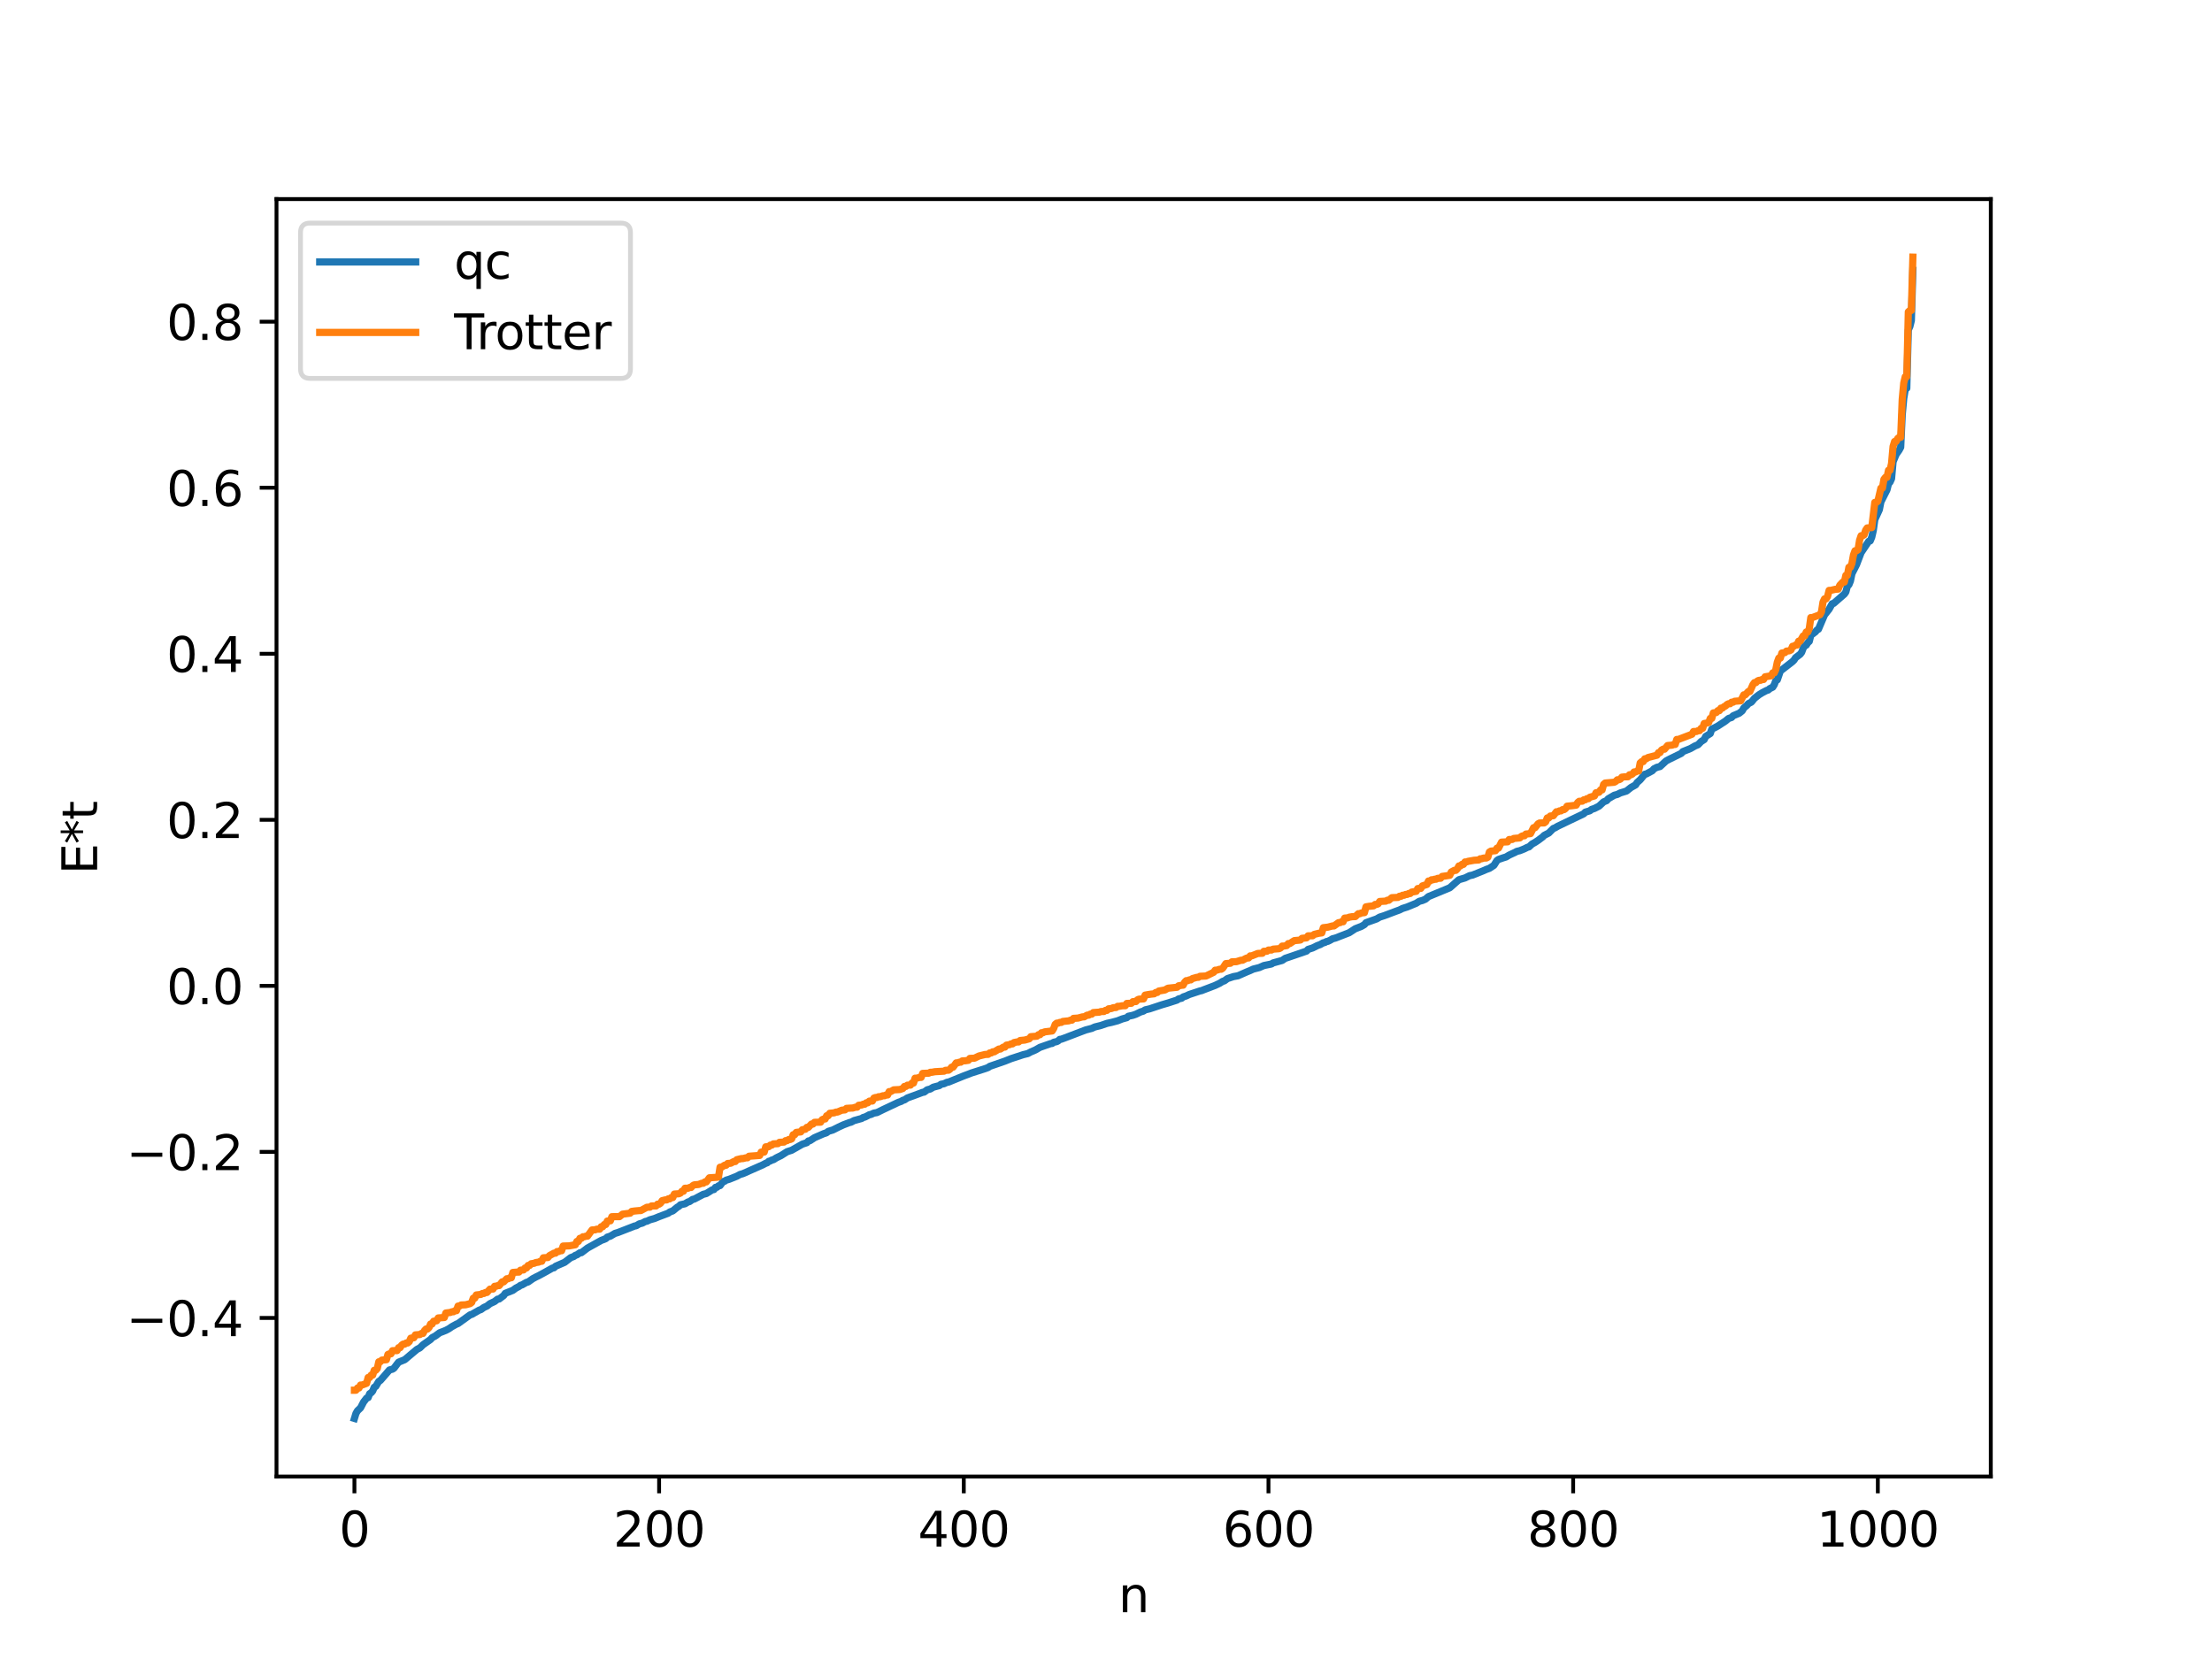 <?xml version="1.0" encoding="utf-8" standalone="no"?>
<!DOCTYPE svg PUBLIC "-//W3C//DTD SVG 1.1//EN"
  "http://www.w3.org/Graphics/SVG/1.1/DTD/svg11.dtd">
<svg xmlns:xlink="http://www.w3.org/1999/xlink" width="460.8pt" height="345.6pt" viewBox="0 0 460.8 345.6" xmlns="http://www.w3.org/2000/svg" version="1.1">
 <defs>
  <style type="text/css">*{stroke-linejoin: round; stroke-linecap: butt}</style>
 </defs>
 <g id="figure_1">
  <g id="patch_1">
   <path d="M 0 345.6 
L 460.8 345.6 
L 460.8 0 
L 0 0 
z
" style="fill: #ffffff"/>
  </g>
  <g id="axes_1">
   <g id="patch_2">
    <path d="M 57.6 307.584 
L 414.72 307.584 
L 414.72 41.472 
L 57.6 41.472 
z
" style="fill: #ffffff"/>
   </g>
   <g id="matplotlib.axis_1">
    <g id="xtick_1">
     <g id="line2d_1">
      <defs>
       <path id="m8430b3f81c" d="M 0 0 
L 0 3.5 
" style="stroke: #000000; stroke-width: 0.8"/>
      </defs>
      <g>
       <use xlink:href="#m8430b3f81c" x="73.833" y="307.584" style="stroke: #000000; stroke-width: 0.8"/>
      </g>
     </g>
     <g id="text_1">
      <!-- 0 -->
      <g transform="translate(70.651 322.182) scale(0.1 -0.1)">
       <defs>
        <path id="DejaVuSans-30" d="M 2034 4250 
Q 1547 4250 1301 3770 
Q 1056 3291 1056 2328 
Q 1056 1369 1301 889 
Q 1547 409 2034 409 
Q 2525 409 2770 889 
Q 3016 1369 3016 2328 
Q 3016 3291 2770 3770 
Q 2525 4250 2034 4250 
z
M 2034 4750 
Q 2819 4750 3233 4129 
Q 3647 3509 3647 2328 
Q 3647 1150 3233 529 
Q 2819 -91 2034 -91 
Q 1250 -91 836 529 
Q 422 1150 422 2328 
Q 422 3509 836 4129 
Q 1250 4750 2034 4750 
z
" transform="scale(0.016)"/>
       </defs>
       <use xlink:href="#DejaVuSans-30"/>
      </g>
     </g>
    </g>
    <g id="xtick_2">
     <g id="line2d_2">
      <g>
       <use xlink:href="#m8430b3f81c" x="137.304" y="307.584" style="stroke: #000000; stroke-width: 0.8"/>
      </g>
     </g>
     <g id="text_2">
      <!-- 200 -->
      <g transform="translate(127.76 322.182) scale(0.1 -0.1)">
       <defs>
        <path id="DejaVuSans-32" d="M 1228 531 
L 3431 531 
L 3431 0 
L 469 0 
L 469 531 
Q 828 903 1448 1529 
Q 2069 2156 2228 2338 
Q 2531 2678 2651 2914 
Q 2772 3150 2772 3378 
Q 2772 3750 2511 3984 
Q 2250 4219 1831 4219 
Q 1534 4219 1204 4116 
Q 875 4013 500 3803 
L 500 4441 
Q 881 4594 1212 4672 
Q 1544 4750 1819 4750 
Q 2544 4750 2975 4387 
Q 3406 4025 3406 3419 
Q 3406 3131 3298 2873 
Q 3191 2616 2906 2266 
Q 2828 2175 2409 1742 
Q 1991 1309 1228 531 
z
" transform="scale(0.016)"/>
       </defs>
       <use xlink:href="#DejaVuSans-32"/>
       <use xlink:href="#DejaVuSans-30" x="63.623"/>
       <use xlink:href="#DejaVuSans-30" x="127.246"/>
      </g>
     </g>
    </g>
    <g id="xtick_3">
     <g id="line2d_3">
      <g>
       <use xlink:href="#m8430b3f81c" x="200.775" y="307.584" style="stroke: #000000; stroke-width: 0.8"/>
      </g>
     </g>
     <g id="text_3">
      <!-- 400 -->
      <g transform="translate(191.231 322.182) scale(0.1 -0.1)">
       <defs>
        <path id="DejaVuSans-34" d="M 2419 4116 
L 825 1625 
L 2419 1625 
L 2419 4116 
z
M 2253 4666 
L 3047 4666 
L 3047 1625 
L 3713 1625 
L 3713 1100 
L 3047 1100 
L 3047 0 
L 2419 0 
L 2419 1100 
L 313 1100 
L 313 1709 
L 2253 4666 
z
" transform="scale(0.016)"/>
       </defs>
       <use xlink:href="#DejaVuSans-34"/>
       <use xlink:href="#DejaVuSans-30" x="63.623"/>
       <use xlink:href="#DejaVuSans-30" x="127.246"/>
      </g>
     </g>
    </g>
    <g id="xtick_4">
     <g id="line2d_4">
      <g>
       <use xlink:href="#m8430b3f81c" x="264.246" y="307.584" style="stroke: #000000; stroke-width: 0.8"/>
      </g>
     </g>
     <g id="text_4">
      <!-- 600 -->
      <g transform="translate(254.702 322.182) scale(0.1 -0.1)">
       <defs>
        <path id="DejaVuSans-36" d="M 2113 2584 
Q 1688 2584 1439 2293 
Q 1191 2003 1191 1497 
Q 1191 994 1439 701 
Q 1688 409 2113 409 
Q 2538 409 2786 701 
Q 3034 994 3034 1497 
Q 3034 2003 2786 2293 
Q 2538 2584 2113 2584 
z
M 3366 4563 
L 3366 3988 
Q 3128 4100 2886 4159 
Q 2644 4219 2406 4219 
Q 1781 4219 1451 3797 
Q 1122 3375 1075 2522 
Q 1259 2794 1537 2939 
Q 1816 3084 2150 3084 
Q 2853 3084 3261 2657 
Q 3669 2231 3669 1497 
Q 3669 778 3244 343 
Q 2819 -91 2113 -91 
Q 1303 -91 875 529 
Q 447 1150 447 2328 
Q 447 3434 972 4092 
Q 1497 4750 2381 4750 
Q 2619 4750 2861 4703 
Q 3103 4656 3366 4563 
z
" transform="scale(0.016)"/>
       </defs>
       <use xlink:href="#DejaVuSans-36"/>
       <use xlink:href="#DejaVuSans-30" x="63.623"/>
       <use xlink:href="#DejaVuSans-30" x="127.246"/>
      </g>
     </g>
    </g>
    <g id="xtick_5">
     <g id="line2d_5">
      <g>
       <use xlink:href="#m8430b3f81c" x="327.717" y="307.584" style="stroke: #000000; stroke-width: 0.8"/>
      </g>
     </g>
     <g id="text_5">
      <!-- 800 -->
      <g transform="translate(318.173 322.182) scale(0.1 -0.1)">
       <defs>
        <path id="DejaVuSans-38" d="M 2034 2216 
Q 1584 2216 1326 1975 
Q 1069 1734 1069 1313 
Q 1069 891 1326 650 
Q 1584 409 2034 409 
Q 2484 409 2743 651 
Q 3003 894 3003 1313 
Q 3003 1734 2745 1975 
Q 2488 2216 2034 2216 
z
M 1403 2484 
Q 997 2584 770 2862 
Q 544 3141 544 3541 
Q 544 4100 942 4425 
Q 1341 4750 2034 4750 
Q 2731 4750 3128 4425 
Q 3525 4100 3525 3541 
Q 3525 3141 3298 2862 
Q 3072 2584 2669 2484 
Q 3125 2378 3379 2068 
Q 3634 1759 3634 1313 
Q 3634 634 3220 271 
Q 2806 -91 2034 -91 
Q 1263 -91 848 271 
Q 434 634 434 1313 
Q 434 1759 690 2068 
Q 947 2378 1403 2484 
z
M 1172 3481 
Q 1172 3119 1398 2916 
Q 1625 2713 2034 2713 
Q 2441 2713 2670 2916 
Q 2900 3119 2900 3481 
Q 2900 3844 2670 4047 
Q 2441 4250 2034 4250 
Q 1625 4250 1398 4047 
Q 1172 3844 1172 3481 
z
" transform="scale(0.016)"/>
       </defs>
       <use xlink:href="#DejaVuSans-38"/>
       <use xlink:href="#DejaVuSans-30" x="63.623"/>
       <use xlink:href="#DejaVuSans-30" x="127.246"/>
      </g>
     </g>
    </g>
    <g id="xtick_6">
     <g id="line2d_6">
      <g>
       <use xlink:href="#m8430b3f81c" x="391.188" y="307.584" style="stroke: #000000; stroke-width: 0.8"/>
      </g>
     </g>
     <g id="text_6">
      <!-- 1000 -->
      <g transform="translate(378.463 322.182) scale(0.1 -0.1)">
       <defs>
        <path id="DejaVuSans-31" d="M 794 531 
L 1825 531 
L 1825 4091 
L 703 3866 
L 703 4441 
L 1819 4666 
L 2450 4666 
L 2450 531 
L 3481 531 
L 3481 0 
L 794 0 
L 794 531 
z
" transform="scale(0.016)"/>
       </defs>
       <use xlink:href="#DejaVuSans-31"/>
       <use xlink:href="#DejaVuSans-30" x="63.623"/>
       <use xlink:href="#DejaVuSans-30" x="127.246"/>
       <use xlink:href="#DejaVuSans-30" x="190.869"/>
      </g>
     </g>
    </g>
    <g id="text_7">
     <!-- n -->
     <g transform="translate(232.991 335.861) scale(0.1 -0.1)">
      <defs>
       <path id="DejaVuSans-6e" d="M 3513 2113 
L 3513 0 
L 2938 0 
L 2938 2094 
Q 2938 2591 2744 2837 
Q 2550 3084 2163 3084 
Q 1697 3084 1428 2787 
Q 1159 2491 1159 1978 
L 1159 0 
L 581 0 
L 581 3500 
L 1159 3500 
L 1159 2956 
Q 1366 3272 1645 3428 
Q 1925 3584 2291 3584 
Q 2894 3584 3203 3211 
Q 3513 2838 3513 2113 
z
" transform="scale(0.016)"/>
      </defs>
      <use xlink:href="#DejaVuSans-6e"/>
     </g>
    </g>
   </g>
   <g id="matplotlib.axis_2">
    <g id="ytick_1">
     <g id="line2d_7">
      <defs>
       <path id="medc7f6dd14" d="M 0 0 
L -3.5 0 
" style="stroke: #000000; stroke-width: 0.8"/>
      </defs>
      <g>
       <use xlink:href="#medc7f6dd14" x="57.6" y="274.551" style="stroke: #000000; stroke-width: 0.8"/>
      </g>
     </g>
     <g id="text_8">
      <!-- −0.4 -->
      <g transform="translate(26.317 278.35) scale(0.1 -0.1)">
       <defs>
        <path id="DejaVuSans-2212" d="M 678 2272 
L 4684 2272 
L 4684 1741 
L 678 1741 
L 678 2272 
z
" transform="scale(0.016)"/>
        <path id="DejaVuSans-2e" d="M 684 794 
L 1344 794 
L 1344 0 
L 684 0 
L 684 794 
z
" transform="scale(0.016)"/>
       </defs>
       <use xlink:href="#DejaVuSans-2212"/>
       <use xlink:href="#DejaVuSans-30" x="83.789"/>
       <use xlink:href="#DejaVuSans-2e" x="147.412"/>
       <use xlink:href="#DejaVuSans-34" x="179.199"/>
      </g>
     </g>
    </g>
    <g id="ytick_2">
     <g id="line2d_8">
      <g>
       <use xlink:href="#medc7f6dd14" x="57.6" y="239.961" style="stroke: #000000; stroke-width: 0.8"/>
      </g>
     </g>
     <g id="text_9">
      <!-- −0.2 -->
      <g transform="translate(26.317 243.76) scale(0.1 -0.1)">
       <use xlink:href="#DejaVuSans-2212"/>
       <use xlink:href="#DejaVuSans-30" x="83.789"/>
       <use xlink:href="#DejaVuSans-2e" x="147.412"/>
       <use xlink:href="#DejaVuSans-32" x="179.199"/>
      </g>
     </g>
    </g>
    <g id="ytick_3">
     <g id="line2d_9">
      <g>
       <use xlink:href="#medc7f6dd14" x="57.6" y="205.371" style="stroke: #000000; stroke-width: 0.8"/>
      </g>
     </g>
     <g id="text_10">
      <!-- 0.0 -->
      <g transform="translate(34.697 209.17) scale(0.1 -0.1)">
       <use xlink:href="#DejaVuSans-30"/>
       <use xlink:href="#DejaVuSans-2e" x="63.623"/>
       <use xlink:href="#DejaVuSans-30" x="95.41"/>
      </g>
     </g>
    </g>
    <g id="ytick_4">
     <g id="line2d_10">
      <g>
       <use xlink:href="#medc7f6dd14" x="57.6" y="170.781" style="stroke: #000000; stroke-width: 0.8"/>
      </g>
     </g>
     <g id="text_11">
      <!-- 0.2 -->
      <g transform="translate(34.697 174.58) scale(0.1 -0.1)">
       <use xlink:href="#DejaVuSans-30"/>
       <use xlink:href="#DejaVuSans-2e" x="63.623"/>
       <use xlink:href="#DejaVuSans-32" x="95.41"/>
      </g>
     </g>
    </g>
    <g id="ytick_5">
     <g id="line2d_11">
      <g>
       <use xlink:href="#medc7f6dd14" x="57.6" y="136.191" style="stroke: #000000; stroke-width: 0.8"/>
      </g>
     </g>
     <g id="text_12">
      <!-- 0.4 -->
      <g transform="translate(34.697 139.99) scale(0.1 -0.1)">
       <use xlink:href="#DejaVuSans-30"/>
       <use xlink:href="#DejaVuSans-2e" x="63.623"/>
       <use xlink:href="#DejaVuSans-34" x="95.41"/>
      </g>
     </g>
    </g>
    <g id="ytick_6">
     <g id="line2d_12">
      <g>
       <use xlink:href="#medc7f6dd14" x="57.6" y="101.601" style="stroke: #000000; stroke-width: 0.8"/>
      </g>
     </g>
     <g id="text_13">
      <!-- 0.6 -->
      <g transform="translate(34.697 105.4) scale(0.1 -0.1)">
       <use xlink:href="#DejaVuSans-30"/>
       <use xlink:href="#DejaVuSans-2e" x="63.623"/>
       <use xlink:href="#DejaVuSans-36" x="95.41"/>
      </g>
     </g>
    </g>
    <g id="ytick_7">
     <g id="line2d_13">
      <g>
       <use xlink:href="#medc7f6dd14" x="57.6" y="67.011" style="stroke: #000000; stroke-width: 0.8"/>
      </g>
     </g>
     <g id="text_14">
      <!-- 0.8 -->
      <g transform="translate(34.697 70.811) scale(0.1 -0.1)">
       <use xlink:href="#DejaVuSans-30"/>
       <use xlink:href="#DejaVuSans-2e" x="63.623"/>
       <use xlink:href="#DejaVuSans-38" x="95.41"/>
      </g>
     </g>
    </g>
    <g id="text_15">
     <!-- E*t -->
     <g transform="translate(20.238 182.148) rotate(-90) scale(0.1 -0.1)">
      <defs>
       <path id="DejaVuSans-45" d="M 628 4666 
L 3578 4666 
L 3578 4134 
L 1259 4134 
L 1259 2753 
L 3481 2753 
L 3481 2222 
L 1259 2222 
L 1259 531 
L 3634 531 
L 3634 0 
L 628 0 
L 628 4666 
z
" transform="scale(0.016)"/>
       <path id="DejaVuSans-2a" d="M 3009 3897 
L 1888 3291 
L 3009 2681 
L 2828 2375 
L 1778 3009 
L 1778 1831 
L 1422 1831 
L 1422 3009 
L 372 2375 
L 191 2681 
L 1313 3291 
L 191 3897 
L 372 4206 
L 1422 3572 
L 1422 4750 
L 1778 4750 
L 1778 3572 
L 2828 4206 
L 3009 3897 
z
" transform="scale(0.016)"/>
       <path id="DejaVuSans-74" d="M 1172 4494 
L 1172 3500 
L 2356 3500 
L 2356 3053 
L 1172 3053 
L 1172 1153 
Q 1172 725 1289 603 
Q 1406 481 1766 481 
L 2356 481 
L 2356 0 
L 1766 0 
Q 1100 0 847 248 
Q 594 497 594 1153 
L 594 3053 
L 172 3053 
L 172 3500 
L 594 3500 
L 594 4494 
L 1172 4494 
z
" transform="scale(0.016)"/>
      </defs>
      <use xlink:href="#DejaVuSans-45"/>
      <use xlink:href="#DejaVuSans-2a" x="63.184"/>
      <use xlink:href="#DejaVuSans-74" x="113.184"/>
     </g>
    </g>
   </g>
   <g id="line2d_14">
    <path d="M 73.833 295.488 
L 74.15 294.451 
L 74.467 293.898 
L 75.102 293.289 
L 75.737 292.073 
L 76.372 291.25 
L 76.689 291.148 
L 77.006 290.335 
L 77.324 290.136 
L 77.641 289.767 
L 77.958 288.995 
L 78.276 288.816 
L 78.91 287.762 
L 79.228 287.583 
L 80.815 285.754 
L 81.132 285.39 
L 81.767 285.224 
L 82.084 285.007 
L 82.719 284.166 
L 83.036 283.766 
L 83.988 283.378 
L 84.305 283.251 
L 86.844 281.112 
L 87.479 280.776 
L 88.114 280.146 
L 89.7 279.03 
L 90.018 278.661 
L 90.653 278.329 
L 91.605 277.632 
L 92.239 277.392 
L 92.874 277.139 
L 93.509 276.801 
L 94.143 276.367 
L 95.096 275.838 
L 95.413 275.72 
L 97.952 273.895 
L 98.269 273.816 
L 99.856 272.91 
L 100.173 272.819 
L 100.808 272.362 
L 101.443 272.077 
L 102.077 271.576 
L 103.029 271.129 
L 103.664 270.636 
L 103.981 270.607 
L 104.934 269.882 
L 105.251 269.427 
L 106.838 268.802 
L 107.472 268.333 
L 108.107 268.004 
L 108.424 267.759 
L 108.742 267.672 
L 109.694 267.131 
L 110.011 267.063 
L 110.963 266.389 
L 111.598 266.044 
L 112.233 265.738 
L 113.502 265.05 
L 115.089 264.16 
L 115.406 264.105 
L 115.724 263.793 
L 117.628 262.963 
L 118.897 261.988 
L 119.532 261.754 
L 119.849 261.509 
L 120.167 261.416 
L 120.801 260.98 
L 121.119 260.954 
L 122.388 259.993 
L 124.61 258.756 
L 125.244 258.405 
L 126.196 258.034 
L 126.514 257.712 
L 127.148 257.512 
L 128.1 256.943 
L 128.735 256.754 
L 132.226 255.395 
L 132.543 255.344 
L 133.178 254.961 
L 133.813 254.795 
L 134.448 254.449 
L 134.765 254.401 
L 135.4 254.1 
L 136.352 253.837 
L 137.304 253.444 
L 139.208 252.727 
L 139.525 252.482 
L 140.16 252.247 
L 141.112 251.467 
L 141.429 251.297 
L 141.747 250.978 
L 142.699 250.768 
L 143.334 250.387 
L 143.651 250.312 
L 144.286 249.854 
L 144.603 249.803 
L 146.507 248.797 
L 147.142 248.638 
L 148.411 247.846 
L 148.729 247.807 
L 149.046 247.349 
L 149.363 247.323 
L 149.681 247.027 
L 149.998 246.98 
L 150.633 246.13 
L 150.95 246.078 
L 151.267 245.849 
L 151.902 245.666 
L 153.489 245.028 
L 154.124 244.678 
L 154.758 244.492 
L 155.393 244.224 
L 156.028 243.929 
L 158.884 242.667 
L 159.519 242.332 
L 159.836 242.226 
L 160.153 241.919 
L 160.471 241.852 
L 160.788 241.653 
L 161.105 241.595 
L 161.74 241.194 
L 162.692 240.734 
L 163.962 239.926 
L 164.914 239.619 
L 167.135 238.354 
L 168.087 238.037 
L 168.405 237.683 
L 168.722 237.632 
L 169.674 237.004 
L 171.578 236.171 
L 172.213 235.958 
L 172.53 235.683 
L 173.482 235.399 
L 174.752 234.762 
L 175.704 234.323 
L 176.973 233.841 
L 177.291 233.77 
L 177.925 233.435 
L 179.512 232.997 
L 179.829 232.779 
L 180.147 232.717 
L 180.781 232.4 
L 181.099 232.217 
L 181.416 232.168 
L 182.051 231.88 
L 182.686 231.77 
L 183.955 231.146 
L 187.129 229.647 
L 187.763 229.425 
L 188.081 229.21 
L 188.398 229.14 
L 189.033 228.718 
L 190.302 228.263 
L 192.206 227.554 
L 192.524 227.502 
L 193.158 227.026 
L 193.793 226.862 
L 194.428 226.481 
L 195.697 226.148 
L 196.015 225.881 
L 196.649 225.76 
L 197.284 225.461 
L 197.601 225.419 
L 198.871 224.9 
L 200.775 224.127 
L 201.727 223.775 
L 202.362 223.524 
L 205.218 222.616 
L 205.853 222.384 
L 206.17 222.145 
L 209.343 221.049 
L 210.613 220.54 
L 213.152 219.708 
L 214.104 219.476 
L 214.739 219.134 
L 215.691 218.728 
L 216.643 218.179 
L 218.864 217.405 
L 219.181 217.366 
L 219.499 217.127 
L 220.134 216.989 
L 220.451 216.821 
L 220.768 216.52 
L 221.086 216.484 
L 221.72 216.255 
L 226.163 214.559 
L 227.433 214.23 
L 228.067 213.939 
L 229.337 213.623 
L 230.606 213.183 
L 231.558 212.98 
L 232.828 212.643 
L 233.78 212.266 
L 234.732 212.005 
L 235.049 211.706 
L 236.001 211.499 
L 236.636 211.278 
L 237.588 210.81 
L 238.223 210.621 
L 238.54 210.38 
L 239.492 210.157 
L 242.031 209.318 
L 243.3 208.947 
L 245.205 208.332 
L 245.522 208.087 
L 246.157 207.948 
L 246.474 207.681 
L 247.109 207.471 
L 247.743 207.17 
L 249.965 206.435 
L 250.282 206.376 
L 250.917 206.125 
L 251.869 205.766 
L 253.139 205.278 
L 254.091 204.825 
L 254.725 204.424 
L 255.043 204.344 
L 255.677 203.868 
L 256.947 203.445 
L 257.899 203.273 
L 259.803 202.433 
L 260.438 202.177 
L 261.072 201.88 
L 262.342 201.56 
L 263.294 201.138 
L 264.246 200.945 
L 264.881 200.813 
L 265.198 200.598 
L 267.102 200.075 
L 267.737 199.638 
L 268.372 199.432 
L 272.18 198.127 
L 272.497 197.778 
L 273.449 197.473 
L 274.401 196.995 
L 275.036 196.763 
L 275.671 196.398 
L 275.988 196.35 
L 276.305 196.145 
L 276.623 196.097 
L 277.258 195.773 
L 277.575 195.571 
L 278.21 195.409 
L 281.066 194.298 
L 282.335 193.47 
L 283.605 192.979 
L 284.239 192.611 
L 284.557 192.22 
L 286.778 191.426 
L 287.413 191.052 
L 288.365 190.747 
L 290.904 189.792 
L 291.539 189.563 
L 292.173 189.247 
L 293.125 188.948 
L 295.029 188.166 
L 295.664 187.755 
L 296.299 187.591 
L 296.934 187.325 
L 297.568 186.778 
L 301.059 185.335 
L 302.011 184.94 
L 303.915 183.262 
L 305.185 182.892 
L 306.137 182.423 
L 306.772 182.29 
L 308.993 181.4 
L 309.628 181.116 
L 310.262 180.892 
L 311.215 180.265 
L 311.849 179.254 
L 312.167 179.044 
L 313.119 178.714 
L 313.753 178.517 
L 314.388 178.131 
L 315.658 177.545 
L 315.975 177.359 
L 316.61 177.21 
L 317.562 176.826 
L 318.196 176.502 
L 318.514 176.421 
L 319.148 175.83 
L 319.783 175.482 
L 320.418 175.059 
L 321.37 174.347 
L 321.687 174.022 
L 322.639 173.532 
L 323.591 172.582 
L 323.909 172.473 
L 324.543 172.101 
L 329.939 169.515 
L 330.256 169.181 
L 331.208 168.897 
L 331.525 168.626 
L 332.16 168.415 
L 333.112 167.93 
L 334.064 167.044 
L 334.699 166.785 
L 335.016 166.407 
L 335.968 165.85 
L 336.286 165.662 
L 336.92 165.495 
L 337.555 165.173 
L 338.824 164.789 
L 339.777 164.039 
L 340.729 163.501 
L 341.046 163.003 
L 341.681 162.442 
L 342.633 161.295 
L 342.95 161.232 
L 344.22 160.553 
L 344.537 160.159 
L 345.172 159.843 
L 345.806 159.69 
L 347.076 158.519 
L 347.71 158.183 
L 350.249 156.938 
L 350.567 156.575 
L 352.153 155.937 
L 353.105 155.393 
L 353.74 155.135 
L 354.375 154.475 
L 355.01 154.072 
L 355.327 153.412 
L 356.279 152.811 
L 356.596 151.887 
L 357.231 151.585 
L 357.866 151.241 
L 359.453 150.203 
L 360.087 149.673 
L 360.722 149.461 
L 361.039 149.109 
L 362.309 148.581 
L 362.943 148.066 
L 363.261 147.485 
L 363.896 146.955 
L 364.213 146.583 
L 364.848 146.258 
L 365.482 145.473 
L 366.434 144.724 
L 367.069 144.332 
L 368.021 143.832 
L 368.339 143.748 
L 368.656 143.466 
L 369.291 143.146 
L 369.608 142.641 
L 369.925 141.803 
L 370.243 141.634 
L 370.877 139.789 
L 372.464 138.557 
L 373.416 137.817 
L 373.734 137.499 
L 374.051 137.008 
L 375.003 136.296 
L 375.32 135.885 
L 375.638 135.021 
L 375.955 134.544 
L 376.272 134.4 
L 376.59 133.893 
L 376.907 133.61 
L 377.224 132.337 
L 378.177 131.632 
L 378.494 131.242 
L 378.811 131.081 
L 380.081 128.104 
L 381.033 126.908 
L 381.667 125.771 
L 381.985 125.697 
L 384.206 123.769 
L 384.524 123.316 
L 384.841 122.112 
L 385.158 121.82 
L 385.476 121.037 
L 385.793 119.509 
L 386.745 117.635 
L 387.697 115.13 
L 389.284 112.767 
L 389.601 112.676 
L 389.919 111.91 
L 390.236 110.534 
L 390.553 108.259 
L 391.505 106.168 
L 391.823 104.553 
L 393.092 102.044 
L 393.41 100.775 
L 393.727 100.436 
L 394.044 99.723 
L 394.362 96.194 
L 394.996 94.662 
L 395.631 93.76 
L 395.948 93.17 
L 396.266 86.443 
L 396.583 83.017 
L 396.9 81.119 
L 397.218 80.888 
L 397.535 68.723 
L 397.853 68.034 
L 398.17 66.782 
L 398.487 56.317 
L 398.487 56.317 
" clip-path="url(#p8790a046e3)" style="fill: none; stroke: #1f77b4; stroke-width: 1.5; stroke-linecap: square"/>
   </g>
   <g id="line2d_15">
    <path d="M 73.833 289.609 
L 74.15 289.609 
L 74.467 289.154 
L 74.785 289.154 
L 75.102 288.532 
L 75.42 288.532 
L 76.372 288.172 
L 76.689 286.962 
L 77.006 286.962 
L 77.324 286.46 
L 77.641 286.46 
L 77.958 285.455 
L 78.276 285.455 
L 78.593 285.094 
L 78.91 283.685 
L 79.228 283.685 
L 79.545 283.332 
L 80.497 283.256 
L 80.815 282.157 
L 81.132 282.022 
L 81.449 282.022 
L 81.767 281.37 
L 82.719 281.354 
L 83.036 280.744 
L 83.353 280.744 
L 83.671 280.214 
L 83.988 280.001 
L 84.305 280.001 
L 84.623 279.764 
L 84.94 279.764 
L 85.258 279.489 
L 85.575 278.765 
L 86.21 278.684 
L 86.527 278.082 
L 87.479 278.005 
L 87.796 277.782 
L 88.114 277.782 
L 88.431 277.195 
L 88.748 276.858 
L 89.066 276.858 
L 89.383 276.541 
L 89.7 275.813 
L 90.018 275.813 
L 90.335 275.233 
L 90.97 275.142 
L 91.287 274.555 
L 92.557 274.464 
L 92.874 273.525 
L 93.826 273.406 
L 94.143 273.264 
L 94.461 273.264 
L 94.778 273.039 
L 95.096 273.039 
L 95.413 272.081 
L 95.73 272.081 
L 96.048 271.854 
L 97 271.811 
L 97.952 271.566 
L 98.269 271.307 
L 98.586 270.434 
L 98.904 270.434 
L 99.221 269.765 
L 100.173 269.656 
L 100.491 269.454 
L 100.808 269.454 
L 101.125 269.249 
L 101.443 269.249 
L 102.077 268.542 
L 102.712 268.53 
L 103.029 267.958 
L 103.347 267.958 
L 103.664 267.814 
L 103.981 267.814 
L 104.616 267.033 
L 104.934 267.033 
L 105.568 266.386 
L 105.886 266.386 
L 106.203 266.185 
L 106.52 266.185 
L 106.838 265.071 
L 107.79 264.998 
L 108.107 264.998 
L 108.424 264.603 
L 109.059 264.551 
L 109.377 264.143 
L 109.694 264.143 
L 110.011 263.615 
L 110.329 263.615 
L 110.646 263.269 
L 111.281 263.165 
L 111.598 263.019 
L 112.233 262.922 
L 112.55 262.749 
L 112.867 262.749 
L 113.185 262.023 
L 114.137 261.966 
L 114.454 261.576 
L 115.406 261.056 
L 115.724 261.056 
L 116.041 260.723 
L 116.358 260.723 
L 116.676 260.55 
L 116.993 260.55 
L 117.31 259.576 
L 118.58 259.536 
L 119.849 259.309 
L 120.167 258.614 
L 120.484 258.614 
L 120.801 257.966 
L 121.119 257.966 
L 121.436 257.638 
L 121.753 257.638 
L 122.071 257.514 
L 122.388 257.514 
L 123.34 256.217 
L 123.975 256.204 
L 124.292 256.06 
L 124.927 256.053 
L 125.244 255.546 
L 125.562 255.546 
L 125.879 255.088 
L 126.196 255.088 
L 126.514 254.365 
L 127.148 254.32 
L 127.466 253.461 
L 129.053 253.447 
L 129.687 252.933 
L 131.274 252.724 
L 131.591 252.36 
L 132.226 252.271 
L 133.178 252.182 
L 133.496 252.182 
L 134.765 251.494 
L 135.4 251.469 
L 135.717 251.223 
L 136.669 251.219 
L 136.986 250.851 
L 137.304 250.851 
L 137.621 250.635 
L 137.939 250.12 
L 138.573 249.961 
L 138.891 249.961 
L 139.208 249.742 
L 139.525 249.742 
L 139.843 249.471 
L 140.16 249.471 
L 140.477 248.742 
L 141.429 248.682 
L 141.747 248.537 
L 142.064 248.152 
L 142.381 248.152 
L 142.699 247.529 
L 143.334 247.528 
L 143.651 247.374 
L 143.968 247.374 
L 144.286 247.016 
L 144.603 246.83 
L 145.555 246.744 
L 146.19 246.494 
L 146.507 246.494 
L 146.824 246.216 
L 147.142 246.216 
L 147.777 245.358 
L 149.363 245.255 
L 149.681 245.184 
L 149.998 243.148 
L 150.315 243.148 
L 150.95 242.736 
L 151.267 242.736 
L 151.585 242.375 
L 152.22 242.33 
L 152.854 241.971 
L 153.172 241.971 
L 153.489 241.584 
L 154.441 241.355 
L 154.758 241.355 
L 155.393 241.192 
L 155.71 241.192 
L 156.028 240.866 
L 158.249 240.701 
L 158.567 240.007 
L 159.201 239.997 
L 159.519 238.903 
L 160.153 238.872 
L 160.471 238.549 
L 160.788 238.545 
L 161.105 238.291 
L 162.058 238.242 
L 162.375 237.965 
L 163.327 237.912 
L 163.644 237.621 
L 163.962 237.621 
L 164.279 237.392 
L 164.596 237.392 
L 164.914 237.245 
L 165.231 236.382 
L 165.548 236.382 
L 165.866 235.901 
L 166.5 235.823 
L 166.818 235.796 
L 167.135 235.344 
L 167.77 235.242 
L 168.087 234.846 
L 168.405 234.846 
L 169.039 234.161 
L 169.357 234.161 
L 169.674 233.8 
L 170.943 233.77 
L 171.261 233.253 
L 171.578 233.105 
L 171.896 233.105 
L 172.213 232.432 
L 172.53 232.432 
L 172.848 231.916 
L 173.8 231.819 
L 174.117 231.67 
L 174.434 231.67 
L 175.386 231.267 
L 176.021 231.211 
L 176.339 230.894 
L 177.291 230.835 
L 177.608 230.835 
L 178.243 230.644 
L 178.56 230.644 
L 178.877 230.246 
L 179.512 230.186 
L 179.829 230.027 
L 180.147 230.027 
L 180.464 229.734 
L 180.781 229.734 
L 181.099 229.388 
L 181.734 229.363 
L 182.051 228.749 
L 182.368 228.629 
L 182.686 228.629 
L 183.003 228.475 
L 183.32 228.475 
L 183.955 228.261 
L 184.272 228.261 
L 184.59 228.102 
L 184.907 228.102 
L 185.224 227.403 
L 185.542 227.403 
L 186.177 227.037 
L 187.446 226.967 
L 188.081 226.753 
L 188.398 226.327 
L 188.715 226.327 
L 189.033 226.059 
L 189.667 226.049 
L 189.985 225.622 
L 190.302 225.622 
L 190.62 224.612 
L 190.937 224.612 
L 191.572 224.44 
L 191.889 224.44 
L 192.206 223.609 
L 193.476 223.562 
L 193.793 223.378 
L 194.11 223.378 
L 194.745 223.256 
L 196.649 223.148 
L 196.967 222.966 
L 197.601 222.939 
L 197.919 222.717 
L 198.236 222.311 
L 198.553 222.311 
L 199.188 221.42 
L 199.505 221.42 
L 199.823 221.275 
L 200.14 221.275 
L 200.458 221.009 
L 201.092 220.975 
L 201.727 220.886 
L 202.044 220.486 
L 202.996 220.441 
L 203.948 219.98 
L 205.218 219.668 
L 205.853 219.639 
L 206.17 219.351 
L 206.487 219.351 
L 206.805 219.114 
L 207.122 219.114 
L 208.074 218.54 
L 208.391 218.54 
L 209.026 218.131 
L 209.343 218.131 
L 209.661 217.72 
L 210.296 217.63 
L 210.613 217.459 
L 210.93 217.459 
L 211.248 217.179 
L 211.882 217.054 
L 212.2 217.054 
L 212.517 216.755 
L 213.469 216.665 
L 214.421 216.399 
L 214.739 215.958 
L 216.008 215.857 
L 216.325 215.55 
L 216.643 215.55 
L 216.96 215.142 
L 217.277 215.142 
L 217.595 214.958 
L 219.181 214.768 
L 219.499 214.245 
L 219.816 213.395 
L 220.134 213.14 
L 220.451 213.14 
L 220.768 212.989 
L 221.086 212.989 
L 221.403 212.789 
L 222.672 212.656 
L 222.99 212.514 
L 223.307 212.514 
L 223.624 212.147 
L 224.577 212.085 
L 225.529 211.829 
L 225.846 211.829 
L 226.481 211.475 
L 226.798 211.475 
L 227.115 211.265 
L 227.433 211.265 
L 227.75 210.938 
L 229.02 210.849 
L 229.337 210.722 
L 229.972 210.71 
L 230.289 210.48 
L 230.606 210.48 
L 230.924 210.161 
L 231.558 210.088 
L 231.876 209.929 
L 232.51 209.878 
L 232.828 209.635 
L 233.145 209.635 
L 233.78 209.52 
L 234.415 209.508 
L 234.732 209.033 
L 235.684 209 
L 236.001 208.662 
L 236.636 208.64 
L 236.953 208.284 
L 237.271 208.144 
L 238.223 208.087 
L 238.54 207.305 
L 239.175 207.187 
L 239.81 207.092 
L 240.444 207.026 
L 240.762 206.755 
L 241.079 206.755 
L 241.396 206.452 
L 242.666 206.232 
L 243.3 205.864 
L 245.205 205.665 
L 245.522 205.365 
L 246.157 205.248 
L 246.474 205.225 
L 246.791 204.601 
L 247.109 204.292 
L 247.426 204.292 
L 247.743 204.134 
L 248.061 204.134 
L 248.378 203.865 
L 249.33 203.596 
L 249.648 203.596 
L 249.965 203.383 
L 251.234 203.321 
L 252.821 202.548 
L 253.139 202.112 
L 253.456 202.112 
L 254.091 201.905 
L 254.408 201.905 
L 254.725 201.692 
L 255.36 200.738 
L 256.312 200.667 
L 256.629 200.367 
L 257.581 200.329 
L 258.534 200.031 
L 258.851 200.031 
L 259.486 199.684 
L 259.803 199.556 
L 260.12 199.556 
L 260.438 199.129 
L 260.755 199.129 
L 262.024 198.623 
L 262.977 198.581 
L 263.294 198.164 
L 263.929 198.162 
L 264.246 197.911 
L 264.881 197.905 
L 265.198 197.724 
L 266.467 197.627 
L 266.785 197.462 
L 267.102 197.09 
L 267.42 197.09 
L 268.054 196.978 
L 268.372 196.567 
L 268.689 196.567 
L 269.324 196.139 
L 269.641 195.947 
L 270.593 195.861 
L 270.91 195.811 
L 271.228 195.471 
L 272.18 195.372 
L 272.497 194.952 
L 273.449 194.934 
L 273.767 194.653 
L 274.719 194.416 
L 275.353 194.336 
L 275.671 193.255 
L 276.623 193.145 
L 277.575 192.891 
L 277.892 192.891 
L 278.844 192.204 
L 279.162 192.204 
L 279.479 192.016 
L 279.796 192.016 
L 280.114 191.263 
L 280.748 191.207 
L 281.066 191.069 
L 281.7 190.961 
L 282.335 190.94 
L 282.97 190.341 
L 283.287 190.341 
L 283.605 190.179 
L 284.239 190.116 
L 284.557 188.912 
L 285.191 188.807 
L 286.143 188.701 
L 286.461 188.412 
L 286.778 188.412 
L 287.096 188.283 
L 287.413 187.793 
L 288.682 187.722 
L 289 187.538 
L 289.317 187.538 
L 289.952 187.001 
L 291.221 186.945 
L 291.539 186.707 
L 291.856 186.707 
L 292.173 186.496 
L 292.491 186.496 
L 292.808 186.331 
L 293.125 186.331 
L 293.443 186.141 
L 293.76 186.141 
L 294.077 185.839 
L 295.029 185.679 
L 295.347 185.096 
L 295.981 185.07 
L 296.299 184.555 
L 297.251 184.254 
L 297.568 183.534 
L 297.886 183.534 
L 298.203 183.28 
L 298.52 183.28 
L 298.838 183.159 
L 299.155 183.159 
L 299.472 182.981 
L 300.107 182.955 
L 300.424 182.574 
L 301.059 182.487 
L 302.011 182.337 
L 302.329 181.65 
L 302.963 181.309 
L 303.281 181.309 
L 303.598 180.99 
L 303.915 180.39 
L 304.233 180.39 
L 304.55 180.066 
L 304.867 180.066 
L 305.185 179.562 
L 305.502 179.562 
L 305.82 179.432 
L 306.454 179.323 
L 307.089 179.208 
L 308.041 179.146 
L 308.358 178.9 
L 308.676 178.9 
L 308.993 178.759 
L 309.628 178.739 
L 309.945 178.571 
L 310.262 177.5 
L 310.58 177.305 
L 311.532 177.215 
L 311.849 176.68 
L 312.167 176.68 
L 312.801 175.43 
L 314.071 175.368 
L 314.388 174.884 
L 315.023 174.874 
L 315.34 174.667 
L 316.61 174.55 
L 316.927 174.232 
L 317.244 174.112 
L 317.562 174.112 
L 317.879 173.746 
L 318.831 173.657 
L 319.466 172.42 
L 319.783 172.42 
L 320.418 171.608 
L 320.735 171.441 
L 321.687 171.426 
L 322.005 171.185 
L 322.322 170.393 
L 322.639 170.393 
L 322.957 169.996 
L 323.591 169.928 
L 324.226 169.105 
L 324.543 169.105 
L 324.861 168.921 
L 325.178 168.921 
L 325.496 168.665 
L 325.813 168.665 
L 326.13 168.441 
L 326.448 167.944 
L 327.4 167.853 
L 328.352 167.726 
L 328.669 167.173 
L 328.986 166.922 
L 329.621 166.9 
L 329.939 166.614 
L 330.256 166.614 
L 330.573 166.381 
L 330.891 166.381 
L 331.208 166.075 
L 332.16 165.81 
L 332.477 165.14 
L 333.112 165.045 
L 333.429 164.555 
L 333.747 164.555 
L 334.064 163.398 
L 334.381 163.122 
L 336.286 162.957 
L 336.603 162.772 
L 336.92 162.446 
L 337.238 162.446 
L 337.555 162.299 
L 337.872 161.896 
L 338.507 161.825 
L 339.142 161.812 
L 339.459 161.397 
L 339.777 161.397 
L 340.094 161.227 
L 340.411 160.813 
L 340.729 160.813 
L 341.046 160.605 
L 341.363 160.605 
L 341.681 158.936 
L 341.998 158.656 
L 342.315 158.656 
L 342.633 158.07 
L 342.95 158.07 
L 343.267 157.82 
L 345.172 157.324 
L 345.489 156.784 
L 345.806 156.784 
L 346.124 156.256 
L 346.441 156.072 
L 346.758 156.072 
L 347.393 155.307 
L 348.345 155.223 
L 348.662 155.08 
L 348.98 155.08 
L 349.297 154.043 
L 349.615 154.043 
L 352.471 152.955 
L 352.788 152.39 
L 353.423 152.377 
L 353.74 152.212 
L 354.058 152.212 
L 354.375 151.726 
L 354.692 151.726 
L 355.01 150.718 
L 355.644 150.614 
L 355.962 150.494 
L 356.279 149.651 
L 356.596 149.651 
L 356.914 148.509 
L 357.548 148.427 
L 357.866 148.038 
L 358.183 148.038 
L 358.5 147.512 
L 358.818 147.512 
L 359.135 147.218 
L 359.453 147.079 
L 359.77 146.761 
L 360.087 146.605 
L 360.405 146.605 
L 360.722 146.282 
L 361.039 146.282 
L 361.357 146.086 
L 362.626 145.991 
L 363.261 144.746 
L 363.578 144.746 
L 364.213 144.056 
L 364.53 144.056 
L 365.165 142.619 
L 365.482 142.196 
L 365.8 142.196 
L 366.117 141.854 
L 366.434 141.718 
L 366.752 141.718 
L 367.069 141.552 
L 367.386 141.552 
L 367.704 140.988 
L 368.973 140.783 
L 369.291 140.176 
L 369.608 140.176 
L 369.925 139.51 
L 370.243 137.952 
L 370.56 137.094 
L 370.877 137.094 
L 371.195 136.03 
L 371.829 135.963 
L 372.147 135.637 
L 372.781 135.566 
L 373.099 135.392 
L 373.416 134.638 
L 373.734 134.599 
L 374.051 134.372 
L 374.368 134.372 
L 374.686 133.571 
L 375.003 133.571 
L 375.638 132.472 
L 375.955 132.472 
L 376.272 131.666 
L 376.59 131.666 
L 376.907 130.942 
L 377.224 128.651 
L 377.542 128.651 
L 379.129 128.062 
L 379.446 127.459 
L 379.763 125.421 
L 380.081 124.754 
L 380.398 124.754 
L 380.715 124.252 
L 381.033 122.991 
L 381.35 122.991 
L 382.302 122.769 
L 382.937 122.719 
L 383.254 121.933 
L 383.889 121.256 
L 384.206 121.256 
L 384.524 119.858 
L 384.841 119.858 
L 385.158 118.178 
L 385.476 118.178 
L 385.793 117.347 
L 386.11 115.602 
L 386.428 114.735 
L 386.745 114.735 
L 387.062 114.526 
L 387.38 112.543 
L 387.697 111.603 
L 388.015 111.603 
L 388.332 111.417 
L 388.649 110.443 
L 388.967 109.98 
L 389.919 109.911 
L 390.553 104.655 
L 390.871 104.655 
L 391.188 104.432 
L 391.823 101.695 
L 392.14 101.695 
L 392.458 99.843 
L 392.775 99.44 
L 393.092 99.44 
L 393.41 97.963 
L 393.727 97.963 
L 394.044 96.548 
L 394.362 92.992 
L 394.679 91.972 
L 394.996 91.972 
L 395.314 91.358 
L 395.631 91.104 
L 395.948 91.104 
L 396.266 83.221 
L 396.583 79.775 
L 396.9 78.466 
L 397.218 78.466 
L 397.535 64.971 
L 397.853 64.672 
L 398.17 64.672 
L 398.487 53.568 
L 398.487 53.568 
" clip-path="url(#p8790a046e3)" style="fill: none; stroke: #ff7f0e; stroke-width: 1.5; stroke-linecap: square"/>
   </g>
   <g id="patch_3">
    <path d="M 57.6 307.584 
L 57.6 41.472 
" style="fill: none; stroke: #000000; stroke-width: 0.8; stroke-linejoin: miter; stroke-linecap: square"/>
   </g>
   <g id="patch_4">
    <path d="M 414.72 307.584 
L 414.72 41.472 
" style="fill: none; stroke: #000000; stroke-width: 0.8; stroke-linejoin: miter; stroke-linecap: square"/>
   </g>
   <g id="patch_5">
    <path d="M 57.6 307.584 
L 414.72 307.584 
" style="fill: none; stroke: #000000; stroke-width: 0.8; stroke-linejoin: miter; stroke-linecap: square"/>
   </g>
   <g id="patch_6">
    <path d="M 57.6 41.472 
L 414.72 41.472 
" style="fill: none; stroke: #000000; stroke-width: 0.8; stroke-linejoin: miter; stroke-linecap: square"/>
   </g>
   <g id="legend_1">
    <g id="patch_7">
     <path d="M 64.6 78.828 
L 129.342 78.828 
Q 131.342 78.828 131.342 76.828 
L 131.342 48.472 
Q 131.342 46.472 129.342 46.472 
L 64.6 46.472 
Q 62.6 46.472 62.6 48.472 
L 62.6 76.828 
Q 62.6 78.828 64.6 78.828 
z
" style="fill: #ffffff; opacity: 0.8; stroke: #cccccc; stroke-linejoin: miter"/>
    </g>
    <g id="line2d_16">
     <path d="M 66.6 54.57 
L 76.6 54.57 
L 86.6 54.57 
" style="fill: none; stroke: #1f77b4; stroke-width: 1.5; stroke-linecap: square"/>
    </g>
    <g id="text_16">
     <!-- qc -->
     <g transform="translate(94.6 58.07) scale(0.1 -0.1)">
      <defs>
       <path id="DejaVuSans-71" d="M 947 1747 
Q 947 1113 1208 752 
Q 1469 391 1925 391 
Q 2381 391 2643 752 
Q 2906 1113 2906 1747 
Q 2906 2381 2643 2742 
Q 2381 3103 1925 3103 
Q 1469 3103 1208 2742 
Q 947 2381 947 1747 
z
M 2906 525 
Q 2725 213 2448 61 
Q 2172 -91 1784 -91 
Q 1150 -91 751 415 
Q 353 922 353 1747 
Q 353 2572 751 3078 
Q 1150 3584 1784 3584 
Q 2172 3584 2448 3432 
Q 2725 3281 2906 2969 
L 2906 3500 
L 3481 3500 
L 3481 -1331 
L 2906 -1331 
L 2906 525 
z
" transform="scale(0.016)"/>
       <path id="DejaVuSans-63" d="M 3122 3366 
L 3122 2828 
Q 2878 2963 2633 3030 
Q 2388 3097 2138 3097 
Q 1578 3097 1268 2742 
Q 959 2388 959 1747 
Q 959 1106 1268 751 
Q 1578 397 2138 397 
Q 2388 397 2633 464 
Q 2878 531 3122 666 
L 3122 134 
Q 2881 22 2623 -34 
Q 2366 -91 2075 -91 
Q 1284 -91 818 406 
Q 353 903 353 1747 
Q 353 2603 823 3093 
Q 1294 3584 2113 3584 
Q 2378 3584 2631 3529 
Q 2884 3475 3122 3366 
z
" transform="scale(0.016)"/>
      </defs>
      <use xlink:href="#DejaVuSans-71"/>
      <use xlink:href="#DejaVuSans-63" x="63.477"/>
     </g>
    </g>
    <g id="line2d_17">
     <path d="M 66.6 69.249 
L 76.6 69.249 
L 86.6 69.249 
" style="fill: none; stroke: #ff7f0e; stroke-width: 1.5; stroke-linecap: square"/>
    </g>
    <g id="text_17">
     <!-- Trotter -->
     <g transform="translate(94.6 72.749) scale(0.1 -0.1)">
      <defs>
       <path id="DejaVuSans-54" d="M -19 4666 
L 3928 4666 
L 3928 4134 
L 2272 4134 
L 2272 0 
L 1638 0 
L 1638 4134 
L -19 4134 
L -19 4666 
z
" transform="scale(0.016)"/>
       <path id="DejaVuSans-72" d="M 2631 2963 
Q 2534 3019 2420 3045 
Q 2306 3072 2169 3072 
Q 1681 3072 1420 2755 
Q 1159 2438 1159 1844 
L 1159 0 
L 581 0 
L 581 3500 
L 1159 3500 
L 1159 2956 
Q 1341 3275 1631 3429 
Q 1922 3584 2338 3584 
Q 2397 3584 2469 3576 
Q 2541 3569 2628 3553 
L 2631 2963 
z
" transform="scale(0.016)"/>
       <path id="DejaVuSans-6f" d="M 1959 3097 
Q 1497 3097 1228 2736 
Q 959 2375 959 1747 
Q 959 1119 1226 758 
Q 1494 397 1959 397 
Q 2419 397 2687 759 
Q 2956 1122 2956 1747 
Q 2956 2369 2687 2733 
Q 2419 3097 1959 3097 
z
M 1959 3584 
Q 2709 3584 3137 3096 
Q 3566 2609 3566 1747 
Q 3566 888 3137 398 
Q 2709 -91 1959 -91 
Q 1206 -91 779 398 
Q 353 888 353 1747 
Q 353 2609 779 3096 
Q 1206 3584 1959 3584 
z
" transform="scale(0.016)"/>
       <path id="DejaVuSans-65" d="M 3597 1894 
L 3597 1613 
L 953 1613 
Q 991 1019 1311 708 
Q 1631 397 2203 397 
Q 2534 397 2845 478 
Q 3156 559 3463 722 
L 3463 178 
Q 3153 47 2828 -22 
Q 2503 -91 2169 -91 
Q 1331 -91 842 396 
Q 353 884 353 1716 
Q 353 2575 817 3079 
Q 1281 3584 2069 3584 
Q 2775 3584 3186 3129 
Q 3597 2675 3597 1894 
z
M 3022 2063 
Q 3016 2534 2758 2815 
Q 2500 3097 2075 3097 
Q 1594 3097 1305 2825 
Q 1016 2553 972 2059 
L 3022 2063 
z
" transform="scale(0.016)"/>
      </defs>
      <use xlink:href="#DejaVuSans-54"/>
      <use xlink:href="#DejaVuSans-72" x="46.334"/>
      <use xlink:href="#DejaVuSans-6f" x="85.197"/>
      <use xlink:href="#DejaVuSans-74" x="146.379"/>
      <use xlink:href="#DejaVuSans-74" x="185.588"/>
      <use xlink:href="#DejaVuSans-65" x="224.797"/>
      <use xlink:href="#DejaVuSans-72" x="286.32"/>
     </g>
    </g>
   </g>
  </g>
 </g>
 <defs>
  <clipPath id="p8790a046e3">
   <rect x="57.6" y="41.472" width="357.12" height="266.112"/>
  </clipPath>
 </defs>
</svg>

